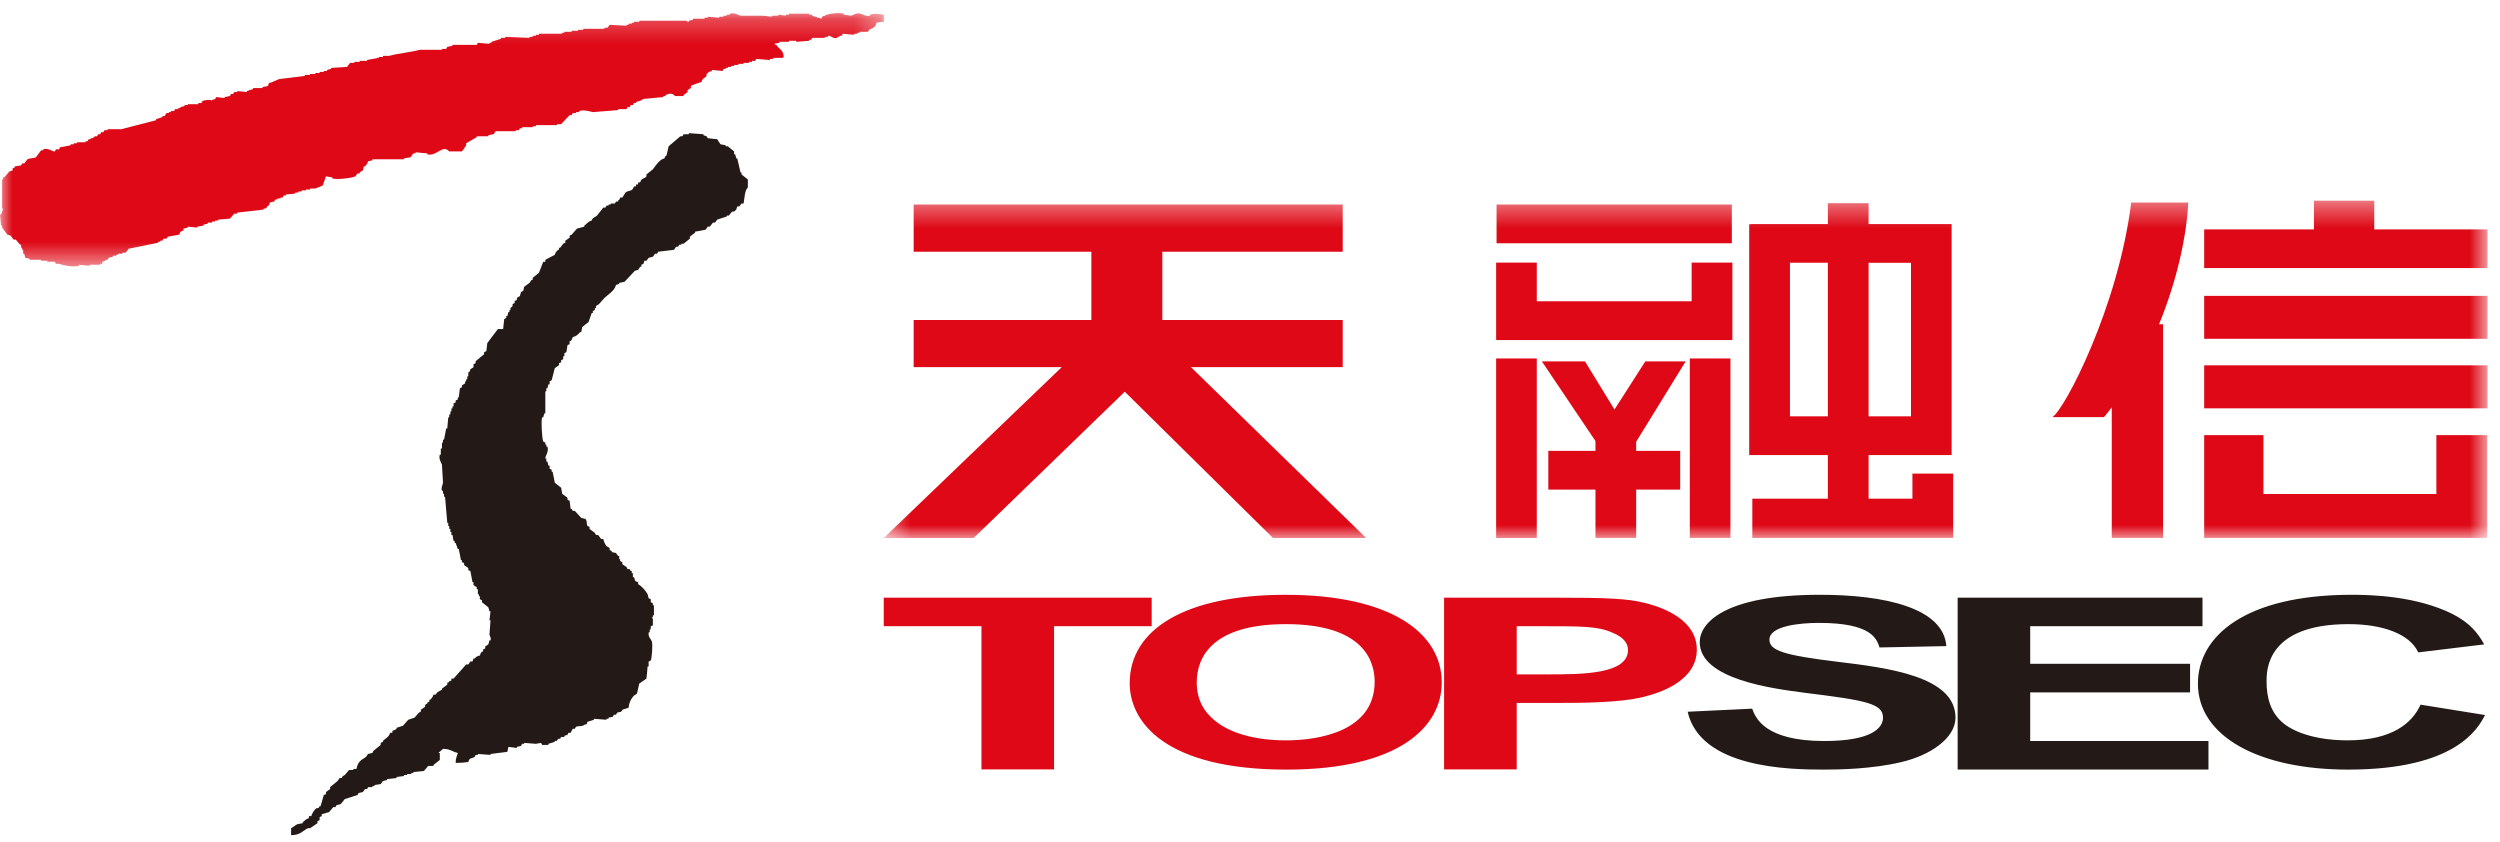 <?xml version="1.0" encoding="UTF-8"?>
<svg width="101px" height="34px" viewBox="0 0 101 34" version="1.1" xmlns="http://www.w3.org/2000/svg" xmlns:xlink="http://www.w3.org/1999/xlink">
    <!-- Generator: Sketch 62 (91390) - https://sketch.com -->
    <title>编组</title>
    <desc>Created with Sketch.</desc>
    <defs>
        <polygon id="path-1" points="0 0.257 35.706 0.257 35.706 10.488 0 10.488"></polygon>
        <polygon id="path-3" points="0.434 0.395 65.225 0.395 65.225 14.023 0.434 14.023"></polygon>
    </defs>
    <g id="页面-1" stroke="none" stroke-width="1" fill="none" fill-rule="evenodd">
        <g id="登录可点击" transform="translate(-31, -17)">
            <g id="编组" transform="translate(31, 17)">
                <g transform="translate(0, 0.274)">
                    <mask id="mask-2" fill="white">
                        <use xlink:href="#path-1"></use>
                    </mask>
                    <g id="Clip-2"></g>
                    <path d="M33.195,0.483 C33.221,0.373 33.21,0.391 33.324,0.362 C33.396,0.282 33.894,0.223 34.088,0.278 L34.088,0.318 C34.189,0.334 34.285,0.347 34.388,0.362 C34.479,0.34 34.594,0.231 34.771,0.278 C34.862,0.306 34.997,0.401 35.153,0.362 L35.153,0.318 C35.354,0.263 35.529,0.288 35.706,0.318 L35.706,0.608 C35.568,0.608 35.514,0.626 35.41,0.647 C35.357,0.87 35.285,0.827 35.113,0.93 C35.1,0.954 35.086,0.984 35.069,1.01 L34.733,1.01 L34.733,1.048 L34.641,1.048 L34.641,1.089 L34.512,1.089 L34.512,1.131 C34.357,1.118 34.204,1.104 34.046,1.089 C34.037,1.118 34.019,1.149 34.003,1.172 L33.918,1.172 L33.918,1.215 L33.829,1.215 L33.829,1.255 C33.676,1.306 33.572,1.18 33.494,1.172 L33.449,1.172 L33.449,1.215 L33.324,1.215 L33.324,1.255 L32.81,1.255 C32.797,1.28 32.781,1.31 32.768,1.336 L32.684,1.336 L32.684,1.374 C32.513,1.392 32.341,1.403 32.17,1.416 L32.17,1.374 L31.875,1.374 L31.875,1.416 L31.487,1.416 L31.487,1.455 C31.418,1.469 31.351,1.481 31.278,1.498 C31.327,1.541 31.278,1.515 31.364,1.539 C31.475,1.719 31.647,1.732 31.663,2.028 C31.611,2.061 31.659,2.019 31.619,2.064 L31.237,2.064 L31.237,2.106 L31.107,2.106 L31.107,2.148 L31.068,2.148 C30.894,2.131 30.72,2.118 30.553,2.106 C30.54,2.131 30.524,2.157 30.508,2.185 L30.38,2.185 L30.38,2.225 L30.258,2.225 L30.258,2.265 L30.041,2.265 L30.041,2.307 L29.827,2.307 L29.827,2.35 L29.658,2.35 L29.658,2.389 L29.534,2.389 L29.534,2.429 L29.401,2.429 L29.401,2.47 L29.318,2.47 L29.318,2.508 L29.231,2.508 C29.219,2.539 29.201,2.565 29.192,2.594 C29.047,2.58 28.907,2.565 28.76,2.551 L28.76,2.594 C28.72,2.607 28.678,2.619 28.641,2.633 L28.545,2.715 L28.545,2.795 C28.468,2.895 28.389,2.864 28.338,3.04 C28.271,3.053 27.945,3.166 27.911,3.199 L27.911,3.283 C27.869,3.309 27.828,3.337 27.78,3.364 L27.78,3.446 C27.726,3.482 27.671,3.523 27.617,3.566 L27.617,3.606 L27.273,3.606 C27.158,3.481 27.046,3.493 26.89,3.566 L26.89,3.606 L26.8,3.606 L26.8,3.647 C26.518,3.672 26.237,3.701 25.953,3.728 L25.953,3.766 C25.861,3.797 25.779,3.822 25.695,3.849 L25.695,3.89 L25.611,3.89 C25.596,3.919 25.581,3.944 25.568,3.972 L25.481,3.972 C25.469,4 25.456,4.027 25.44,4.054 L25.351,4.054 C25.339,4.079 25.325,4.107 25.312,4.135 L24.972,4.135 L24.972,4.174 C24.63,4.202 24.288,4.227 23.95,4.256 C23.796,4.214 23.569,4.155 23.392,4.214 L23.392,4.256 L23.268,4.256 L23.268,4.292 L23.139,4.292 C23.125,4.327 23.111,4.354 23.095,4.377 L23.012,4.377 C22.897,4.498 22.784,4.621 22.671,4.741 L22.5,4.741 L22.5,4.782 L21.649,4.782 L21.649,4.826 L21.521,4.826 L21.521,4.864 L21.091,4.864 L21.091,4.909 L21.004,4.909 C20.993,4.932 20.978,4.96 20.963,4.986 L20.834,4.986 L20.834,5.027 L20.028,5.027 C19.999,5.066 19.968,5.105 19.944,5.149 C19.871,5.163 19.802,5.175 19.728,5.188 L19.728,5.232 L19.261,5.232 L19.261,5.267 C19.116,5.349 18.977,5.433 18.833,5.513 L18.833,5.596 C18.816,5.627 18.685,5.827 18.661,5.843 L18.149,5.843 C17.877,5.54 17.651,6.061 17.26,5.96 L17.26,5.921 C17.099,5.906 16.947,5.897 16.788,5.878 L16.788,5.921 L16.701,5.921 C16.662,5.975 16.617,6.027 16.577,6.082 C16.492,6.094 16.406,6.112 16.319,6.124 L16.319,6.16 L15.761,6.16 L15.046,6.16 L15.046,6.203 C14.987,6.218 14.926,6.231 14.869,6.244 C14.844,6.349 14.804,6.376 14.745,6.448 L14.701,6.448 C14.69,6.5 14.673,6.557 14.659,6.608 C14.617,6.637 14.573,6.665 14.532,6.689 L14.532,6.733 L14.441,6.733 C14.415,6.771 14.386,6.81 14.358,6.85 C14.25,6.909 13.633,6.999 13.421,6.933 L13.421,6.89 C13.337,6.881 13.252,6.865 13.169,6.85 C13.122,6.976 13.081,7.096 13.041,7.217 C12.957,7.249 12.827,7.315 12.739,7.342 L12.529,7.342 L12.529,7.383 L12.356,7.383 L12.356,7.418 L12.189,7.418 L12.189,7.46 L12.058,7.46 L12.058,7.503 L11.931,7.503 L11.931,7.546 C11.803,7.557 11.675,7.571 11.551,7.583 L11.551,7.622 L11.46,7.622 C11.449,7.646 11.433,7.676 11.42,7.706 L11.334,7.706 L11.334,7.743 L11.208,7.743 L11.208,7.785 L11.122,7.785 C11.107,7.814 11.093,7.839 11.079,7.866 C11.024,7.88 10.963,7.896 10.905,7.905 C10.893,7.948 10.875,7.987 10.867,8.032 L10.824,8.032 C10.795,8.067 10.771,8.112 10.74,8.151 L10.652,8.151 L10.652,8.193 C10.301,8.229 9.944,8.274 9.585,8.314 L9.585,8.357 L9.461,8.357 C9.403,8.42 9.346,8.488 9.291,8.558 C9.13,8.569 8.978,8.583 8.818,8.597 L8.818,8.635 L8.691,8.635 L8.691,8.677 L8.565,8.677 L8.565,8.719 L8.395,8.719 L8.395,8.76 C8.338,8.777 8.281,8.788 8.225,8.8 L8.225,8.84 C8.136,8.854 8.055,8.866 7.967,8.882 L7.967,8.922 C7.842,8.907 7.711,8.895 7.586,8.882 L7.586,8.922 C7.528,8.935 7.472,8.948 7.412,8.961 L7.412,9.041 C7.289,9.071 7.275,9.092 7.245,9.205 C7.088,9.233 6.929,9.26 6.775,9.289 C6.76,9.313 6.747,9.343 6.73,9.368 L6.605,9.368 C6.588,9.394 6.578,9.42 6.561,9.45 L6.476,9.45 L6.476,9.492 L6.39,9.492 L6.39,9.532 C5.995,9.611 5.595,9.693 5.2,9.774 C5.153,9.828 5.113,9.879 5.073,9.936 L4.942,9.936 L4.942,9.977 L4.771,9.977 L4.771,10.021 L4.689,10.021 L4.689,10.057 L4.559,10.057 L4.559,10.098 C4.502,10.113 4.442,10.126 4.388,10.141 C4.379,10.17 4.362,10.196 4.346,10.222 L4.262,10.222 L4.262,10.259 C4.219,10.274 4.178,10.289 4.132,10.301 L4.132,10.383 L4.048,10.383 L4.048,10.422 L3.624,10.422 L3.624,10.465 C3.481,10.45 3.34,10.437 3.191,10.422 L3.191,10.465 C2.919,10.529 2.547,10.443 2.386,10.383 L2.257,10.383 C2.244,10.355 2.229,10.327 2.218,10.301 L1.916,10.301 L1.916,10.259 L1.662,10.259 L1.662,10.222 L1.196,10.222 L1.196,10.179 C1.134,10.17 1.078,10.151 1.02,10.141 C1.007,10.09 0.996,10.031 0.98,9.977 L0.937,9.977 L0.937,9.817 L0.895,9.817 L0.895,9.736 L0.853,9.736 L0.853,9.611 L0.808,9.611 C0.753,9.544 0.693,9.477 0.639,9.407 L0.552,9.407 C0.51,9.355 0.467,9.302 0.426,9.243 C0.382,9.233 0.34,9.22 0.297,9.205 C0.225,9.112 0.152,9.016 0.085,8.922 L0.085,8.84 L0.043,8.84 C0.029,8.692 0.016,8.546 -0,8.394 L0.043,8.394 C0.07,8.314 0.099,8.229 0.125,8.151 L0.085,8.151 L0.085,7.301 L0.085,6.976 L0.125,6.976 L0.125,6.89 L0.169,6.89 C0.239,6.81 0.313,6.733 0.382,6.652 C0.426,6.637 0.467,6.623 0.51,6.608 L0.51,6.527 C0.541,6.516 0.567,6.5 0.597,6.489 L0.597,6.448 C0.681,6.431 0.765,6.418 0.853,6.407 C0.867,6.378 0.881,6.355 0.895,6.326 L0.98,6.326 C1.02,6.272 1.064,6.218 1.109,6.16 C1.181,6.118 1.376,6.118 1.45,6.082 C1.519,5.986 1.589,5.897 1.662,5.797 L1.747,5.797 L1.747,5.758 C1.939,5.684 2.126,5.863 2.218,5.843 C2.229,5.812 2.244,5.785 2.257,5.758 L2.386,5.758 C2.4,5.731 2.415,5.704 2.429,5.676 C2.57,5.651 2.712,5.622 2.856,5.596 L2.856,5.554 L2.98,5.554 L2.98,5.513 L3.112,5.513 L3.112,5.474 L3.454,5.474 L3.454,5.433 L3.535,5.433 C3.552,5.407 3.569,5.38 3.58,5.349 L3.665,5.349 L3.665,5.308 L3.749,5.308 L3.835,5.232 L3.921,5.232 C3.932,5.201 3.947,5.175 3.961,5.149 L4.048,5.149 C4.062,5.121 4.076,5.097 4.09,5.066 L4.178,5.066 C4.192,5.041 4.207,5.014 4.219,4.986 L4.346,4.986 L4.346,4.946 L4.901,4.946 C5.367,4.826 5.834,4.701 6.308,4.582 L6.308,4.538 C6.39,4.51 6.476,4.485 6.561,4.458 L6.561,4.416 L6.649,4.416 C6.674,4.377 6.702,4.337 6.73,4.292 L6.818,4.292 L6.818,4.256 L6.903,4.256 L6.903,4.214 L7.031,4.214 C7.045,4.191 7.062,4.158 7.074,4.135 L7.2,4.135 L7.2,4.092 L7.288,4.092 L7.288,4.054 C7.338,4.037 7.4,4.027 7.455,4.013 L7.455,3.972 L7.586,3.972 L7.586,3.935 L8.011,3.935 L8.011,3.89 L8.136,3.89 C8.153,3.866 8.164,3.837 8.179,3.809 C8.258,3.766 8.399,3.761 8.522,3.766 L8.565,3.809 L8.565,3.766 C8.608,3.753 8.647,3.742 8.691,3.728 C8.71,3.701 8.722,3.672 8.736,3.647 C8.846,3.661 8.963,3.672 9.074,3.688 L9.074,3.647 C9.146,3.635 9.218,3.62 9.291,3.606 C9.302,3.582 9.32,3.555 9.332,3.523 L9.417,3.523 C9.432,3.497 9.446,3.469 9.461,3.446 L9.585,3.446 L9.585,3.406 C9.713,3.417 9.844,3.428 9.971,3.446 L9.971,3.406 C10.054,3.376 10.14,3.348 10.225,3.322 L10.225,3.283 L10.608,3.283 L10.608,3.244 C10.697,3.217 10.756,3.226 10.824,3.199 C10.838,3.161 10.853,3.124 10.867,3.081 C11.024,3.051 11.148,2.962 11.293,2.918 C11.634,2.875 11.976,2.835 12.314,2.795 L12.314,2.752 L12.529,2.752 L12.529,2.715 L12.739,2.715 L12.739,2.674 L12.912,2.674 L12.912,2.633 L13.081,2.633 L13.081,2.594 L13.213,2.594 L13.213,2.551 C13.265,2.539 13.321,2.526 13.378,2.508 L13.378,2.47 C13.595,2.457 13.802,2.443 14.021,2.429 C14.061,2.38 14.101,2.324 14.147,2.265 L14.318,2.265 L14.318,2.225 L14.532,2.225 L14.532,2.185 L14.831,2.185 L14.831,2.148 C14.987,2.118 15.146,2.091 15.3,2.064 L15.3,2.028 L15.47,2.028 L15.47,1.982 L15.726,1.982 C16.098,1.877 16.577,1.844 16.959,1.738 L17.855,1.738 L17.855,1.702 L18.024,1.702 C18.04,1.674 18.052,1.646 18.069,1.621 C18.136,1.603 18.21,1.593 18.28,1.579 L18.28,1.539 L19.261,1.539 C19.273,1.51 19.29,1.481 19.306,1.455 C19.46,1.469 19.615,1.481 19.774,1.498 L19.774,1.455 L19.854,1.455 L19.854,1.416 C19.984,1.374 20.116,1.336 20.24,1.292 L20.24,1.255 L20.411,1.255 L20.411,1.215 C20.737,1.229 21.063,1.238 21.393,1.255 L21.393,1.215 L21.521,1.215 L21.521,1.172 L21.649,1.172 L21.649,1.131 L21.774,1.131 L21.774,1.089 L22.711,1.089 L22.711,1.048 L22.801,1.048 L22.801,1.01 L23.095,1.01 L23.095,0.97 L23.355,0.97 L23.355,0.93 L23.565,0.93 L23.565,0.889 L24.419,0.889 L24.419,0.846 L24.545,0.846 C24.572,0.806 24.602,0.766 24.63,0.728 C24.859,0.739 25.086,0.756 25.312,0.766 L25.312,0.728 L25.396,0.728 L25.396,0.682 L25.524,0.682 L25.524,0.647 L25.611,0.647 L25.611,0.608 L25.828,0.608 L25.828,0.565 L27.525,0.565 L27.737,0.565 C27.751,0.565 27.755,0.624 27.828,0.608 L27.828,0.565 C27.882,0.55 27.936,0.535 27.996,0.523 L27.996,0.483 L28.462,0.483 L28.462,0.441 L28.594,0.441 L28.594,0.401 C28.752,0.417 28.907,0.429 29.059,0.441 L29.059,0.401 L29.231,0.401 L29.231,0.362 L29.36,0.362 L29.36,0.318 L29.486,0.318 L29.486,0.278 C29.669,0.223 29.823,0.334 29.916,0.362 L30.851,0.362 C30.964,0.377 31.077,0.387 31.192,0.401 L31.192,0.362 L31.448,0.362 L31.448,0.318 C31.546,0.334 31.647,0.347 31.745,0.362 L31.745,0.318 L31.875,0.318 L31.875,0.278 L32.684,0.278 L32.684,0.318 L32.81,0.318 L32.81,0.362 C32.94,0.401 33.066,0.441 33.195,0.483" id="Fill-1" fill="#DE0816" mask="url(#mask-2)"></path>
                </g>
                <path d="M30.041,8.222 L29.956,8.222 C29.929,8.262 29.897,8.306 29.869,8.342 L29.785,8.342 C29.774,8.387 29.758,8.426 29.744,8.467 L29.658,8.548 L29.575,8.548 C29.534,8.601 29.486,8.657 29.445,8.709 L29.361,8.709 L29.361,8.748 C29.231,8.792 29.109,8.832 28.975,8.871 C28.95,8.909 28.918,8.952 28.889,8.993 L28.804,8.993 C28.761,9.052 28.719,9.105 28.678,9.156 L28.593,9.156 C28.563,9.197 28.534,9.236 28.509,9.279 C28.367,9.306 28.223,9.332 28.081,9.36 L28.081,9.4 C28.013,9.452 27.936,9.508 27.869,9.563 L27.869,9.643 C27.781,9.712 27.698,9.778 27.616,9.847 L27.525,9.847 L27.525,9.886 L27.439,9.886 C27.427,9.914 27.411,9.939 27.398,9.968 L27.316,9.968 C27.285,10.01 27.256,10.049 27.232,10.091 C27.013,10.118 26.8,10.145 26.589,10.17 C26.575,10.198 26.562,10.225 26.548,10.251 L26.462,10.251 C26.433,10.295 26.403,10.332 26.376,10.372 C26.319,10.388 26.266,10.401 26.205,10.416 C26.173,10.453 26.151,10.496 26.116,10.533 L26.035,10.533 C26.022,10.576 26.007,10.617 25.995,10.658 C25.962,10.669 25.937,10.683 25.909,10.696 L25.909,10.78 L25.861,10.78 C25.833,10.821 25.808,10.859 25.779,10.903 C25.734,10.915 25.695,10.928 25.65,10.939 C25.509,11.089 25.366,11.239 25.229,11.386 C25.156,11.398 25.087,11.414 25.015,11.428 L25.015,11.467 C24.973,11.483 24.929,11.495 24.887,11.511 C24.821,11.76 24.581,11.884 24.419,12.037 C24.347,12.118 24.278,12.198 24.204,12.281 C24.163,12.305 24.119,12.336 24.077,12.365 L24.077,12.446 L24.033,12.446 L24.033,12.523 C24.003,12.537 23.976,12.551 23.95,12.564 L23.95,12.646 L23.905,12.646 C23.861,12.768 23.819,12.89 23.777,13.012 C23.691,13.075 23.606,13.146 23.524,13.213 C23.507,13.281 23.496,13.351 23.482,13.417 L23.434,13.417 C23.358,13.512 23.281,13.586 23.139,13.619 C23.113,13.71 23.104,13.715 23.053,13.78 L23.013,13.78 L23.013,13.905 C22.983,13.917 22.956,13.929 22.927,13.944 C22.908,14.039 22.898,14.132 22.882,14.228 C22.853,14.243 22.825,14.254 22.801,14.268 L22.801,14.391 L22.754,14.391 L22.754,14.51 C22.726,14.524 22.7,14.54 22.671,14.552 L22.671,14.637 C22.641,14.647 22.613,14.66 22.585,14.671 L22.585,14.752 C22.529,14.796 22.47,14.837 22.413,14.875 C22.373,15.038 22.325,15.203 22.287,15.363 C22.257,15.38 22.23,15.392 22.205,15.404 L22.205,15.527 L22.156,15.527 C22.144,15.58 22.127,15.635 22.115,15.686 L22.072,15.686 L22.072,15.811 L22.031,15.811 L22.031,16.703 L21.988,16.703 C21.974,16.759 21.957,16.811 21.946,16.863 L21.902,16.863 C21.85,17.007 21.902,17.751 21.946,17.837 C21.974,17.85 22.005,17.866 22.031,17.88 L22.031,17.96 L22.072,17.96 L22.072,18.042 L22.115,18.042 C22.191,18.239 22.014,18.441 22.031,18.528 L22.072,18.528 L22.072,18.648 L22.115,18.648 C22.127,18.704 22.144,18.76 22.156,18.81 L22.205,18.81 L22.205,18.936 C22.23,18.947 22.257,18.961 22.287,18.977 L22.287,19.057 L22.325,19.057 C22.359,19.207 22.385,19.355 22.413,19.501 C22.5,19.573 22.585,19.634 22.671,19.705 C22.682,19.784 22.7,19.869 22.711,19.948 C22.784,20.007 22.853,20.055 22.927,20.111 L22.927,20.191 C22.956,20.204 22.983,20.219 23.013,20.232 C23.026,20.342 23.038,20.452 23.053,20.559 L23.095,20.559 C23.111,20.587 23.125,20.61 23.139,20.64 L23.223,20.64 C23.31,20.737 23.393,20.83 23.482,20.923 C23.536,20.933 23.592,20.951 23.648,20.964 C23.725,21.019 23.688,21.164 23.733,21.247 C23.764,21.261 23.791,21.274 23.819,21.288 L23.819,21.37 C23.889,21.422 23.963,21.477 24.033,21.53 C24.049,21.559 24.062,21.584 24.077,21.613 L24.163,21.613 C24.204,21.667 24.248,21.719 24.288,21.776 L24.374,21.776 C24.395,21.884 24.44,21.976 24.501,22.062 C24.545,22.085 24.585,22.114 24.63,22.141 L24.63,22.223 C24.66,22.235 24.689,22.246 24.715,22.26 L24.715,22.304 C24.771,22.316 24.828,22.328 24.887,22.341 C24.917,22.385 24.942,22.423 24.973,22.463 L25.015,22.463 L25.015,22.588 L25.053,22.588 L25.053,22.667 C25.087,22.682 25.112,22.693 25.143,22.71 L25.143,22.794 C25.2,22.828 25.251,22.869 25.312,22.908 C25.326,22.938 25.339,22.967 25.352,22.992 L25.44,22.992 C25.456,23.018 25.469,23.049 25.481,23.071 L25.524,23.071 L25.524,23.154 L25.568,23.154 L25.568,23.315 L25.61,23.315 C25.679,23.451 25.602,23.47 25.779,23.521 L25.779,23.601 C25.935,23.685 26.079,23.859 26.163,24.005 C26.173,24.057 26.193,24.114 26.205,24.17 C26.238,24.183 26.266,24.196 26.291,24.208 L26.291,24.33 C26.319,24.347 26.346,24.359 26.376,24.372 L26.376,24.455 L26.419,24.455 L26.419,24.858 L26.376,24.858 L26.376,24.94 L26.337,24.94 L26.337,24.981 L26.376,24.981 L26.376,25.264 C26.346,25.278 26.319,25.295 26.291,25.303 L26.291,25.427 L26.249,25.427 L26.249,25.547 L26.205,25.547 L26.205,25.589 C26.186,25.736 26.3,25.815 26.337,25.917 C26.376,26.052 26.334,26.605 26.291,26.683 C26.266,26.7 26.238,26.712 26.205,26.724 L26.205,26.925 L26.163,26.925 C26.151,27.092 26.136,27.251 26.116,27.415 C26.022,27.482 25.924,27.55 25.827,27.616 C25.796,27.751 25.765,27.887 25.734,28.023 C25.695,28.049 25.65,28.078 25.61,28.105 C25.503,28.214 25.411,28.389 25.397,28.59 C25.312,28.619 25.229,28.643 25.143,28.673 C25.126,28.7 25.112,28.727 25.097,28.753 C25.042,28.762 24.985,28.777 24.929,28.794 C24.917,28.823 24.9,28.851 24.887,28.875 L24.801,28.875 C24.788,28.903 24.771,28.928 24.758,28.957 C24.7,28.968 24.641,28.983 24.585,28.993 L24.585,29.039 L24.501,29.039 L24.501,29.079 C24.332,29.066 24.163,29.051 23.992,29.039 L23.992,29.079 C23.905,29.105 23.819,29.133 23.733,29.16 C23.705,29.27 23.725,29.25 23.606,29.283 C23.505,29.368 23.381,29.31 23.268,29.366 C23.249,29.392 23.238,29.417 23.223,29.443 L23.139,29.443 C23.111,29.495 23.082,29.552 23.053,29.605 L22.967,29.605 C22.956,29.63 22.938,29.659 22.927,29.686 C22.882,29.697 22.838,29.715 22.801,29.727 L22.801,29.771 L22.671,29.771 C22.657,29.797 22.641,29.821 22.627,29.847 L22.546,29.847 C22.529,29.875 22.513,29.901 22.5,29.932 L22.413,29.932 L22.413,29.971 C22.325,29.998 22.245,30.022 22.156,30.05 L22.156,30.094 L21.902,30.094 C21.888,30.063 21.878,30.04 21.858,30.012 C21.788,30.022 21.718,30.04 21.648,30.05 C21.488,30.04 21.334,30.022 21.178,30.012 L21.178,30.05 L21.091,30.05 C21.079,30.08 21.063,30.103 21.051,30.135 C20.993,30.147 20.938,30.158 20.882,30.174 L20.882,30.217 C20.766,30.201 20.654,30.186 20.539,30.174 C20.525,30.24 20.511,30.31 20.497,30.375 C20.268,30.404 20.041,30.431 19.817,30.46 L19.817,30.498 C19.647,30.487 19.472,30.473 19.306,30.46 L19.306,30.498 L19.215,30.498 C19.201,30.525 19.189,30.551 19.176,30.579 C19.031,30.67 18.975,30.588 18.92,30.784 C18.778,30.807 18.604,30.822 18.409,30.822 C18.409,30.616 18.459,30.564 18.496,30.418 C18.252,30.368 18.225,30.26 17.897,30.253 C17.852,30.31 17.809,30.315 17.768,30.375 L17.729,30.375 L17.729,30.418 L17.768,30.418 L17.768,30.702 C17.683,30.768 17.595,30.835 17.513,30.903 L17.513,30.943 L17.3,30.943 C17.245,31.011 17.187,31.08 17.127,31.147 C16.989,31.16 16.844,31.175 16.701,31.189 L16.701,31.226 L16.617,31.226 L16.617,31.269 L16.45,31.269 L16.45,31.31 L16.319,31.31 L16.319,31.352 C16.223,31.364 16.121,31.38 16.021,31.39 L16.021,31.432 C15.896,31.445 15.762,31.458 15.637,31.474 L15.637,31.514 C15.584,31.529 15.523,31.541 15.47,31.553 C15.441,31.59 15.41,31.635 15.381,31.676 C15.3,31.689 15.212,31.703 15.129,31.716 L15.129,31.757 L15.045,31.757 L15.045,31.8 L14.869,31.8 C14.855,31.822 14.844,31.851 14.832,31.877 L14.745,31.877 C14.717,31.916 14.69,31.959 14.659,31.999 C14.602,32.012 14.546,32.027 14.487,32.038 C14.474,32.067 14.46,32.094 14.441,32.119 C14.275,32.173 14.101,32.232 13.929,32.283 C13.878,32.349 13.821,32.418 13.764,32.488 C13.708,32.498 13.651,32.515 13.595,32.527 C13.577,32.554 13.564,32.581 13.55,32.608 L13.463,32.608 C13.407,32.675 13.355,32.742 13.294,32.81 C13.198,32.838 13.099,32.866 12.998,32.893 L12.998,32.971 C12.966,32.985 12.939,33.003 12.912,33.013 L12.912,33.135 C12.882,33.148 12.853,33.163 12.826,33.176 L12.826,33.257 C12.727,33.325 12.625,33.39 12.529,33.459 L12.44,33.459 C12.198,33.586 12.15,33.727 11.761,33.743 L11.761,33.459 C11.844,33.419 11.934,33.334 12.017,33.296 C12.093,33.285 12.157,33.271 12.232,33.257 L12.232,33.219 C12.319,33.148 12.356,33.09 12.48,33.054 L12.48,32.971 L12.575,32.971 C12.596,32.875 12.709,32.698 12.786,32.649 L12.868,32.649 C12.882,32.619 12.896,32.591 12.912,32.571 L12.951,32.571 C12.998,32.418 13.04,32.27 13.081,32.119 C13.112,32.105 13.141,32.094 13.169,32.083 L13.169,31.999 C13.224,31.959 13.28,31.916 13.337,31.877 L13.337,31.8 C13.437,31.716 13.538,31.635 13.636,31.553 C13.669,31.514 13.693,31.474 13.72,31.432 L13.802,31.432 C13.821,31.403 13.832,31.38 13.85,31.352 C13.878,31.338 13.903,31.323 13.929,31.31 C13.987,31.242 14.046,31.175 14.101,31.108 L14.275,31.108 L14.275,31.065 L14.4,31.065 C14.465,30.763 14.566,30.727 14.786,30.579 C14.815,30.54 14.844,30.498 14.869,30.46 C14.926,30.446 14.987,30.431 15.045,30.418 C15.057,30.387 15.071,30.361 15.084,30.336 C15.184,30.253 15.279,30.174 15.381,30.094 L15.381,30.012 C15.41,29.998 15.441,29.982 15.47,29.971 L15.47,29.932 C15.577,29.821 15.717,29.776 15.762,29.605 L15.851,29.605 L15.851,29.525 C15.949,29.501 15.957,29.491 16.021,29.443 L16.021,29.403 C16.109,29.375 16.192,29.349 16.279,29.321 C16.347,29.24 16.417,29.16 16.492,29.079 C16.577,29.051 16.662,29.024 16.747,28.993 C16.803,28.928 16.859,28.862 16.921,28.794 C16.947,28.777 16.975,28.762 17.002,28.753 L17.002,28.673 C17.058,28.634 17.116,28.59 17.176,28.552 L17.176,28.473 C17.205,28.457 17.229,28.44 17.259,28.429 L17.259,28.389 C17.286,28.377 17.318,28.361 17.344,28.347 L17.344,28.268 L17.386,28.268 C17.444,28.197 17.484,28.169 17.513,28.064 L17.595,28.064 C17.683,27.924 17.732,27.944 17.855,27.862 L17.855,27.82 C17.922,27.766 17.995,27.714 18.07,27.659 L18.07,27.577 L18.109,27.577 C18.17,27.52 18.127,27.523 18.236,27.496 L18.236,27.415 L18.324,27.415 C18.496,27.225 18.661,27.037 18.833,26.845 L18.92,26.845 C18.949,26.809 18.976,26.764 19.004,26.724 L19.089,26.724 C19.107,26.683 19.116,26.642 19.129,26.605 L19.176,26.605 C19.244,26.534 19.264,26.508 19.387,26.483 C19.415,26.392 19.421,26.381 19.472,26.323 L19.517,26.323 L19.517,26.238 C19.542,26.222 19.572,26.21 19.602,26.198 L19.602,26.118 C19.647,26.091 19.687,26.06 19.728,26.035 C19.749,25.98 19.756,25.927 19.774,25.872 L19.817,25.872 C19.854,25.769 19.779,25.684 19.774,25.629 C19.788,25.441 19.802,25.25 19.817,25.059 L19.774,25.059 C19.788,24.94 19.802,24.818 19.817,24.697 L19.774,24.697 C19.756,24.64 19.749,24.587 19.728,24.536 C19.647,24.465 19.557,24.403 19.472,24.33 L19.472,24.253 C19.442,24.235 19.42,24.224 19.387,24.208 L19.387,24.086 L19.347,24.086 L19.347,24.005 L19.306,24.005 L19.306,23.804 L19.261,23.804 L19.261,23.723 C19.215,23.694 19.176,23.669 19.129,23.639 L19.129,23.521 L19.089,23.521 C19.063,23.369 19.034,23.222 19.004,23.071 C18.976,23.06 18.949,23.049 18.92,23.033 L18.92,22.95 C18.862,22.908 18.808,22.869 18.75,22.828 L18.75,22.747 C18.72,22.734 18.694,22.724 18.661,22.71 L18.661,22.628 L18.622,22.628 C18.593,22.478 18.566,22.328 18.535,22.18 L18.496,22.18 C18.467,22.099 18.439,22.019 18.409,21.936 L18.368,21.936 L18.368,21.855 L18.324,21.855 C18.308,21.776 18.297,21.697 18.28,21.613 L18.236,21.613 L18.236,21.493 L18.195,21.493 L18.195,21.37 L18.149,21.37 L18.149,21.247 L18.109,21.247 L18.109,21.124 L18.07,21.124 C18.04,20.773 18.013,20.421 17.98,20.071 L17.94,20.071 L17.94,19.948 L17.897,19.948 L17.897,19.829 L17.855,19.829 C17.809,19.694 17.888,19.597 17.897,19.501 C17.883,19.262 17.868,19.015 17.855,18.772 C17.822,18.68 17.716,18.544 17.768,18.368 L17.809,18.368 L17.809,18.122 L17.855,18.122 L17.855,17.88 L17.897,17.88 L17.897,17.76 L17.94,17.76 C17.969,17.609 17.995,17.459 18.025,17.31 L18.07,17.31 C18.081,17.161 18.095,17.016 18.109,16.863 L18.149,16.863 L18.149,16.745 L18.195,16.745 L18.195,16.62 L18.236,16.62 L18.236,16.503 L18.28,16.503 L18.28,16.419 L18.324,16.419 L18.324,16.296 C18.353,16.283 18.377,16.269 18.409,16.256 L18.409,16.177 C18.439,16.162 18.467,16.149 18.496,16.138 L18.496,16.055 L18.535,16.055 C18.549,15.93 18.566,15.811 18.58,15.686 C18.604,15.676 18.633,15.663 18.661,15.648 L18.661,15.57 C18.706,15.54 18.75,15.511 18.792,15.486 L18.792,15.404 L18.833,15.404 L18.833,15.322 L18.878,15.322 L18.878,15.203 L18.92,15.203 L18.92,15.038 L18.961,15.038 C18.976,14.998 18.99,14.959 19.004,14.917 C19.045,14.892 19.089,14.865 19.129,14.837 L19.129,14.716 C19.163,14.701 19.189,14.688 19.215,14.671 L19.215,14.594 C19.331,14.5 19.442,14.405 19.557,14.31 L19.557,14.228 C19.586,14.213 19.615,14.199 19.647,14.187 C19.66,14.077 19.672,13.97 19.687,13.862 C19.827,13.674 19.968,13.483 20.116,13.294 L20.327,13.294 C20.342,13.158 20.355,13.022 20.37,12.89 C20.396,12.876 20.429,12.863 20.451,12.849 L20.451,12.768 L20.497,12.768 C20.511,12.712 20.525,12.656 20.539,12.607 L20.583,12.607 L20.583,12.523 L20.621,12.523 L20.621,12.446 L20.709,12.365 L20.709,12.281 C20.737,12.268 20.766,12.256 20.793,12.242 L20.793,12.158 C20.822,12.147 20.85,12.129 20.882,12.118 L20.882,12.037 C20.924,12.012 20.964,11.982 21.003,11.959 C21.021,11.899 21.034,11.846 21.051,11.793 C21.079,11.782 21.107,11.769 21.137,11.753 C21.148,11.698 21.163,11.643 21.178,11.586 C21.25,11.536 21.319,11.483 21.392,11.428 C21.421,11.386 21.445,11.345 21.476,11.306 L21.521,11.306 L21.521,11.225 C21.606,11.158 21.688,11.089 21.773,11.022 C21.831,10.874 21.888,10.724 21.946,10.576 L22.031,10.576 L22.031,10.496 C22.156,10.425 22.287,10.364 22.413,10.295 C22.444,10.187 22.482,10.159 22.546,10.091 L22.585,10.091 L22.585,10.01 L22.627,10.01 C22.671,9.954 22.711,9.9 22.754,9.847 C22.784,9.832 22.811,9.818 22.838,9.806 L22.838,9.725 C22.898,9.681 22.956,9.643 23.013,9.603 L23.013,9.518 C23.038,9.508 23.069,9.495 23.095,9.48 C23.165,9.4 23.238,9.315 23.31,9.236 C23.404,9.209 23.507,9.181 23.606,9.156 L23.606,9.115 C23.71,9.039 23.764,8.947 23.905,8.909 C23.95,8.771 24.026,8.795 24.119,8.709 C24.204,8.601 24.288,8.494 24.374,8.387 L24.46,8.387 C24.475,8.358 24.489,8.33 24.501,8.306 L24.585,8.306 L24.585,8.262 L24.671,8.262 L24.671,8.222 L24.842,8.222 C24.859,8.195 24.869,8.17 24.887,8.141 L24.973,8.141 L24.973,8.098 C25.034,8.046 25.028,8.079 25.053,7.981 L25.143,7.981 C25.182,7.911 25.229,7.846 25.271,7.777 C25.421,7.665 25.541,7.762 25.61,7.531 L25.695,7.531 L25.695,7.452 L25.779,7.452 L25.779,7.37 L25.861,7.37 C25.924,7.164 26.028,7.245 26.116,7.125 L26.116,7.046 C26.205,6.979 26.291,6.912 26.376,6.84 C26.494,6.687 26.631,6.449 26.844,6.398 C26.875,6.272 26.917,6.307 26.929,6.275 C26.957,6.153 26.985,6.032 27.013,5.909 C27.173,5.777 27.33,5.64 27.487,5.506 L27.571,5.506 C27.583,5.476 27.6,5.449 27.616,5.423 L27.828,5.423 L27.828,5.379 C28.023,5.395 28.223,5.412 28.419,5.423 L28.419,5.463 C28.462,5.476 28.509,5.492 28.545,5.506 C28.563,5.532 28.583,5.558 28.593,5.582 C28.719,5.6 28.848,5.612 28.975,5.623 C29.019,5.693 29.059,5.761 29.109,5.829 C29.175,5.842 29.247,5.859 29.317,5.87 L29.317,5.909 L29.401,5.909 C29.486,5.978 29.575,6.048 29.658,6.117 L29.658,6.235 L29.704,6.235 C29.717,6.286 29.728,6.346 29.744,6.398 L29.785,6.398 C29.827,6.588 29.869,6.774 29.916,6.964 L29.956,6.964 L29.956,7.046 C30.041,7.114 30.128,7.18 30.213,7.25 L30.213,7.575 C30.086,7.681 30.077,8.026 30.041,8.222" id="Fill-3" fill="#231916"></path>
                <g transform="translate(35.27, 7.712)">
                    <mask id="mask-4" fill="white">
                        <use xlink:href="#path-3"></use>
                    </mask>
                    <g id="Clip-6"></g>
                    <path d="M18.976,7.12 L18.976,5.215 L11.688,5.215 L11.688,2.457 L18.976,2.457 L18.976,0.551 L1.642,0.551 L1.642,2.457 L8.821,2.457 L8.821,5.215 L1.642,5.215 L1.642,7.12 L7.625,7.12 L0.434,14.023 L4.067,14.023 L10.171,8.113 L16.159,14.023 L19.921,14.023 L12.844,7.12 L18.976,7.12 Z M63.159,12.246 L56.173,12.246 L56.173,9.867 L53.779,9.867 L53.779,14.021 L65.215,14.021 L65.215,9.867 L63.159,9.867 L63.159,12.246 Z M50.83,0.471 C50.317,4.654 48.147,8.836 47.644,9.141 L49.729,9.141 C49.838,9.013 49.943,8.879 50.045,8.745 L50.045,14.021 L52.118,14.021 L52.118,5.387 L51.955,5.387 C52.695,3.585 53.074,1.781 53.135,0.471 L50.83,0.471 Z M53.779,8.784 L65.225,8.784 L65.225,7.047 L53.779,7.047 L53.779,8.784 Z M60.65,1.555 L60.65,0.395 L58.214,0.395 L58.214,1.555 L53.779,1.555 L53.779,3.118 L65.225,3.118 L65.225,1.555 L60.65,1.555 Z M37.044,9.107 L38.576,9.107 L38.576,2.903 L37.044,2.903 L37.044,9.107 Z M40.221,9.108 L41.934,9.108 L41.934,2.904 L40.221,2.904 L40.221,9.108 Z M41.992,12.434 L40.221,12.434 L40.221,10.672 L43.576,10.672 L43.576,1.339 L40.221,1.339 L40.221,0.496 L38.576,0.496 L38.576,1.339 L35.463,1.339 L35.463,1.348 L35.398,1.348 L35.398,10.672 L38.576,10.672 L38.576,12.434 L35.524,12.434 L35.524,14.021 L43.639,14.021 L43.639,11.421 L41.992,11.421 L41.992,12.434 Z M53.779,5.976 L65.225,5.976 L65.225,4.241 L53.779,4.241 L53.779,5.976 Z M25.174,14.023 L26.816,14.023 L26.816,6.769 L25.174,6.769 L25.174,14.023 Z M32.83,6.888 L31.201,6.888 L29.954,8.833 L28.763,6.888 L27.022,6.888 L29.187,10.107 L29.187,10.502 L27.282,10.502 L27.282,12.067 L29.187,12.067 L29.187,14.021 L30.831,14.021 L30.831,12.067 L32.609,12.067 L32.609,10.502 L30.831,10.502 L30.831,10.135 L32.83,6.888 Z M25.191,2.116 L34.696,2.116 L34.696,0.551 L25.191,0.551 L25.191,2.116 Z M32.998,14.021 L34.64,14.021 L34.64,6.77 L32.998,6.77 L32.998,14.021 Z M33.072,4.46 L26.816,4.46 L26.816,2.896 L25.174,2.896 L25.174,6.013 L25.191,6.013 L25.191,6.026 L34.696,6.026 L34.696,6.013 L34.718,6.013 L34.718,2.896 L33.072,2.896 L33.072,4.46 Z" id="Fill-5" fill="#DE0816" mask="url(#mask-4)"></path>
                </g>
                <path d="M62.512,27.245 L61.275,27.245 L61.275,25.299 L62.326,25.299 C63.93,25.299 64.566,25.299 65.158,25.566 C65.626,25.758 65.771,26.017 65.771,26.262 C65.771,27.245 63.892,27.245 62.512,27.245 L62.512,27.245 Z M66.443,24.356 C65.73,24.183 65.01,24.145 62.662,24.145 L58.341,24.145 L58.341,31.085 L61.275,31.085 L61.275,28.399 L62.792,28.399 C63.983,28.399 65.417,28.39 66.368,28.162 C67.209,27.963 68.551,27.446 68.551,26.245 C68.551,25.089 67.301,24.565 66.443,24.356 L66.443,24.356 Z M51.951,29.911 C50.368,29.911 49.441,29.451 49.007,29.048 C48.693,28.774 48.348,28.334 48.348,27.565 C48.348,26.558 48.967,25.215 51.951,25.215 C55.155,25.215 55.536,26.769 55.536,27.542 C55.536,29.52 53.335,29.911 51.951,29.911 L51.951,29.911 Z M51.934,24.03 C47.895,24.03 45.64,25.418 45.64,27.598 C45.64,29.175 47.078,31.092 51.971,31.092 C56.538,31.092 58.246,29.354 58.246,27.57 C58.246,25.575 56.193,24.03 51.934,24.03 L51.934,24.03 Z M46.528,24.145 L35.703,24.145 L35.703,25.299 L39.651,25.299 L39.651,31.085 L42.584,31.085 L42.584,25.299 L46.528,25.299 L46.528,24.145 Z" id="Fill-7" fill="#DE0816"></path>
                <path d="M97.79,28.468 C97.458,29.213 96.635,29.91 94.85,29.91 C93.658,29.91 92.763,29.624 92.276,29.241 C91.719,28.802 91.569,28.162 91.569,27.525 C91.569,27.084 91.569,25.215 94.882,25.215 C96.265,25.215 97.362,25.616 97.696,26.356 L100.362,26.034 C100.1,25.557 99.764,25.156 99.094,24.812 C97.622,24.07 95.759,24.029 95.017,24.029 C90.678,24.029 88.796,25.719 88.796,27.618 C88.796,29.748 91.254,31.092 94.866,31.092 C99.227,31.092 100.117,29.422 100.396,28.887 L97.79,28.468 Z M82.02,27.972 L88.479,27.972 L88.479,26.817 L82.02,26.817 L82.02,25.299 L88.981,25.299 L88.981,24.145 L79.089,24.145 L79.089,31.09 L89.222,31.09 L89.222,29.936 L82.02,29.936 L82.02,27.972 Z M74.216,26.733 C72.079,26.473 71.485,26.283 71.485,25.843 C71.485,25.291 72.69,25.165 73.49,25.165 C75.614,25.165 75.817,25.808 75.933,26.157 L78.632,26.103 C78.518,24.556 76.136,24.029 73.526,24.029 C69.615,24.029 68.669,25.196 68.669,25.94 C68.669,27.446 71.611,27.818 72.931,27.991 C75.39,28.296 76.073,28.422 76.073,28.992 C76.073,29.429 75.579,29.937 73.7,29.937 C71.275,29.937 70.92,28.985 70.787,28.63 L68.18,28.754 C68.704,31.024 72.243,31.092 73.677,31.092 C74.292,31.092 75.632,31.072 76.823,30.786 C77.978,30.517 79.002,29.823 79.002,28.992 C79.002,27.315 76.245,26.979 74.216,26.733 L74.216,26.733 Z" id="Fill-9" fill="#231916"></path>
            </g>
        </g>
    </g>
</svg>
